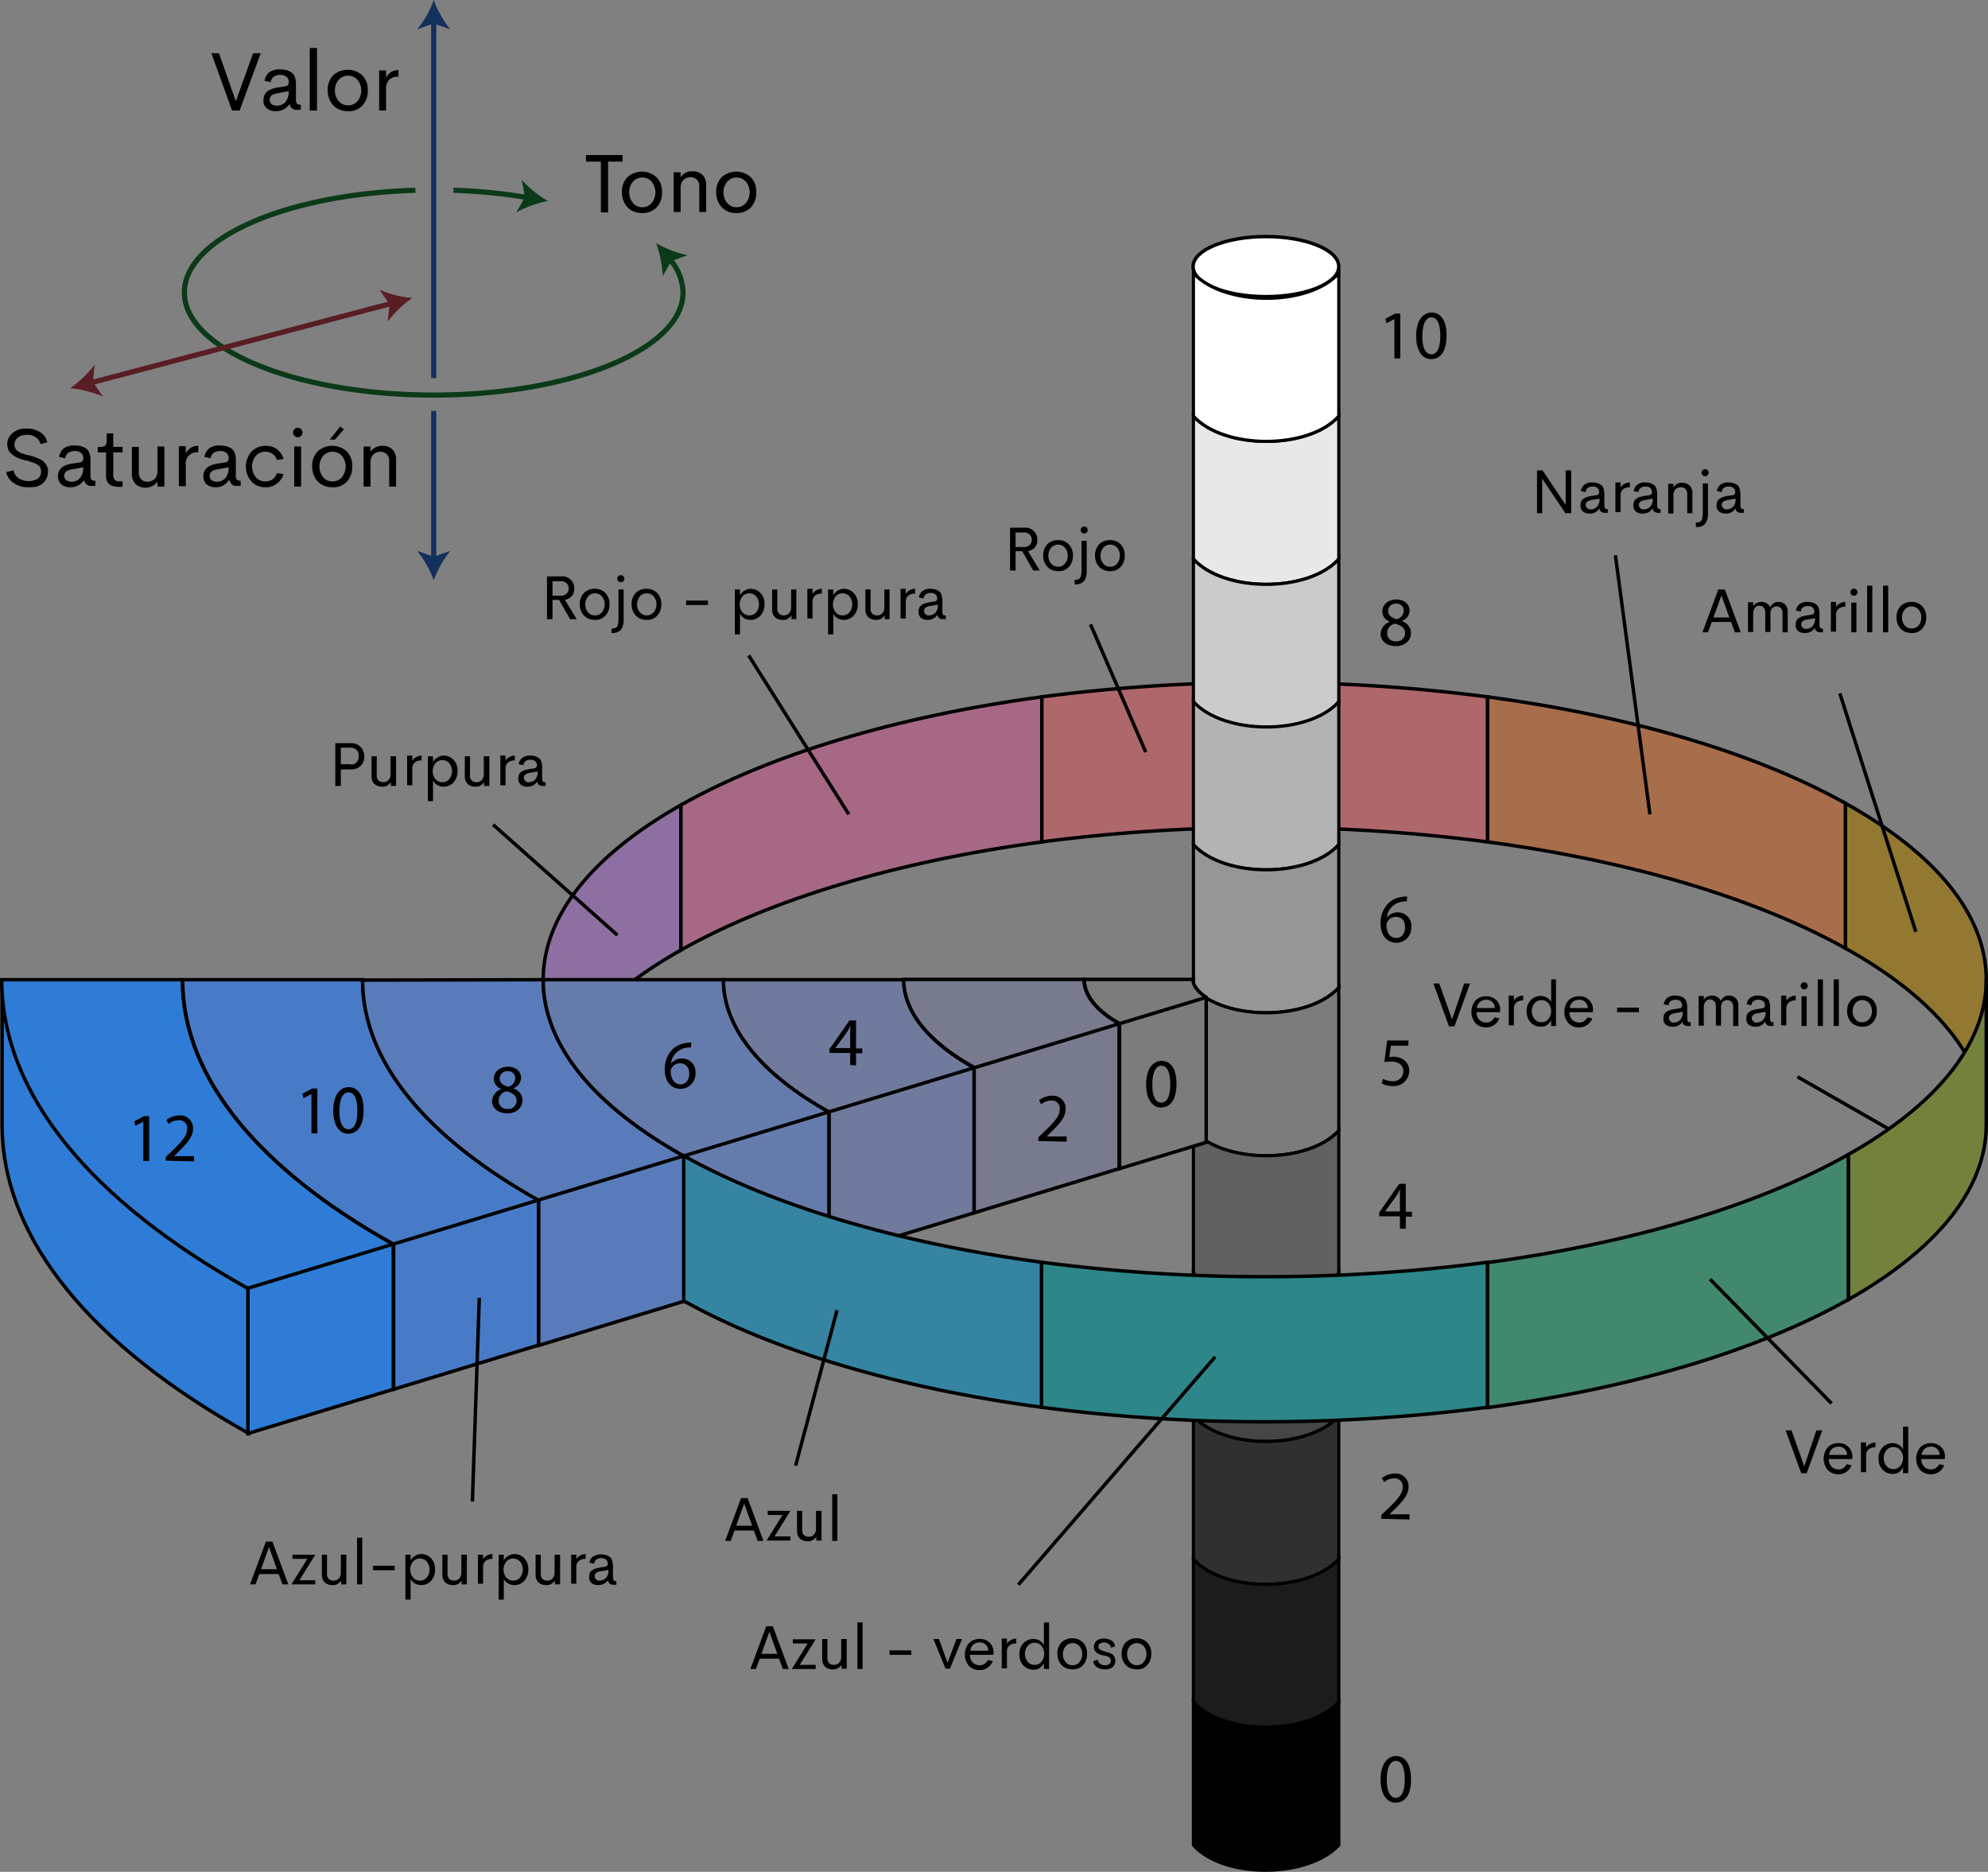 <svg xmlns="http://www.w3.org/2000/svg" xmlns:xlink="http://www.w3.org/1999/xlink" width="575.7" height="542.037" viewBox="0 0 575.7 542.037"><rect x="0" y="0" width="575.7" height="542.037" fill="#808080" stroke="none"/><defs><clipPath id="a"><rect width="575.7" height="542.037" fill="none"/></clipPath></defs><g clip-path="url(#a)"><path d="M366.6,68.5c11.653,0,21.1,3.895,21.1,8.7s-9.447,8.7-21.1,8.7-21.1-3.9-21.1-8.7,9.447-8.7,21.1-8.7" fill="#fff"/><ellipse cx="21.1" cy="8.7" rx="21.1" ry="8.7" transform="translate(345.5 68.5)" fill="none" stroke="#000" stroke-width="1"/><path d="M301.6,201.8a498.9,498.9,0,0,1,129.2,0v42a498.9,498.9,0,0,0-129.2,0Z" fill="#ae676b"/><path d="M301.6,201.8a498.9,498.9,0,0,1,129.2,0v42a498.9,498.9,0,0,0-129.2,0Z" fill="none" stroke="#000" stroke-width="1"/><path d="M157.3,283.7c0-18.9,14.8-36.4,39.9-50.6v42c-25.1,14.2-39.9,31.7-39.9,50.6Z" fill="#8e6fa1"/><path d="M157.3,283.7c0-18.9,14.8-36.4,39.9-50.6v42c-25.1,14.2-39.9,31.7-39.9,50.6Z" fill="none" stroke="#000" stroke-width="1"/><path d="M534.4,232.6c25.6,14.3,40.8,31.9,40.8,51.1v42c0-19.1-15.1-36.8-40.8-51.1Z" fill="#927830"/><path d="M534.4,232.6c25.6,14.3,40.8,31.9,40.8,51.1v42c0-19.1-15.1-36.8-40.8-51.1Z" fill="none" stroke="#000" stroke-width="1"/><path d="M430.8,201.8c41.9,5.6,78,16.5,103.6,30.8v42c-25.6-14.3-61.7-25.2-103.6-30.8Z" fill="#a86d4b"/><path d="M430.8,201.8c41.9,5.6,78,16.5,103.6,30.8v42c-25.6-14.3-61.7-25.2-103.6-30.8Z" fill="none" stroke="#000" stroke-width="1"/><path d="M197.2,233.1c25.7-14.5,62.1-25.6,104.5-31.3v42c-42.4,5.7-78.8,16.8-104.5,31.3Z" fill="#a66885"/><path d="M197.2,233.1c25.7-14.5,62.1-25.6,104.5-31.3v42c-42.4,5.7-78.8,16.8-104.5,31.3Z" fill="none" stroke="#000" stroke-width="1"/><path d="M157.3,283.7c0,19.1,15.1,36.8,40.8,51.1v42c-25.6-14.3-40.8-31.9-40.8-51.1Z" fill="#657bab"/><path d="M157.3,283.7c0,19.1,15.1,36.8,40.8,51.1v42c-25.6-14.3-40.8-31.9-40.8-51.1Z" fill="none" stroke="#000" stroke-width="1"/><path d="M387.7,161.9c-8.8,9.8-33.3,9.7-42.1,0V120.5c8.8,9.7,33.4,9.8,42.1,0Z" fill="#e8e8e8"/><path d="M387.7,161.9c-8.8,9.8-33.3,9.7-42.1,0V120.5c8.8,9.7,33.4,9.8,42.1,0Z" fill="none" stroke="#000" stroke-width="0.923"/><path d="M387.7,120.5c-8.8,9.8-33.3,9.7-42.1,0V79.1c8.8,9.6,33.4,9.8,42.1,0Z" fill="#fff"/><path d="M387.7,120.5c-8.8,9.8-33.3,9.7-42.1,0V79.1c8.8,9.6,33.4,9.8,42.1,0Z" fill="none" stroke="#000" stroke-width="0.923"/><path d="M387.7,203.3c-8.8,9.8-33.3,9.7-42.1,0V161.9c8.8,9.7,33.3,9.8,42.1,0Z" fill="#cbcbcb"/><path d="M387.7,203.3c-8.8,9.8-33.3,9.7-42.1,0V161.9c8.8,9.7,33.3,9.8,42.1,0Z" fill="none" stroke="#000" stroke-width="0.923"/><path d="M387.7,244.6c-8.8,9.7-33.3,9.7-42.1,0V203.2c8.9,9.7,33.3,9.8,42.1,0Z" fill="#b3b3b3"/><path d="M387.7,244.6c-8.8,9.7-33.3,9.7-42.1,0V203.2c8.9,9.7,33.3,9.8,42.1,0Z" fill="none" stroke="#000" stroke-width="0.923"/><path d="M387.7,286c-8.9,9.7-33.3,9.7-42.1,0V244.6c8.9,9.7,33.3,9.7,42.1,0Z" fill="#969696"/><path d="M387.7,286c-8.9,9.7-33.3,9.7-42.1,0V244.6c8.9,9.7,33.3,9.7,42.1,0Z" fill="none" stroke="#000" stroke-width="0.923"/><path d="M387.7,327.4c-8.9,9.7-33.3,9.7-42.1,0V286c8.9,9.7,33.3,9.7,42.1,0Z" fill="#7c7c7c"/><path d="M387.7,327.4c-8.9,9.7-33.3,9.7-42.1,0V286c8.9,9.7,33.3,9.7,42.1,0Z" fill="none" stroke="#000" stroke-width="0.923"/><path d="M387.7,368.8c-8.9,9.7-33.3,9.7-42.1,0V327.4c8.9,9.7,33.3,9.7,42.1,0Z" fill="#616161"/><path d="M387.7,368.8c-8.9,9.7-33.3,9.7-42.1,0V327.4c8.9,9.7,33.3,9.7,42.1,0Z" fill="none" stroke="#000" stroke-width="0.923"/><path d="M387.7,410.1c-8.9,9.7-33.3,9.8-42.1,0V368.7c8.9,9.7,33.3,9.7,42.1,0Z" fill="#464646"/><path d="M387.7,410.1c-8.9,9.7-33.3,9.8-42.1,0V368.7c8.9,9.7,33.3,9.7,42.1,0Z" fill="none" stroke="#000" stroke-width="0.923"/><path d="M387.7,451.5c-8.9,9.7-33.3,9.8-42.1,0V410.1c8.9,9.8,33.2,9.7,42.1,0Z" fill="#303030"/><path d="M387.7,451.5c-8.9,9.7-33.3,9.8-42.1,0V410.1c8.9,9.8,33.2,9.7,42.1,0Z" fill="none" stroke="#000" stroke-width="0.923"/><path d="M387.7,492.9c-8.9,9.6-33.2,9.8-42.1,0V451.5c8.9,9.8,33.2,9.6,42.1,0Z" fill="#1c1c1c"/><path d="M387.7,492.9c-8.9,9.6-33.2,9.8-42.1,0V451.5c8.9,9.8,33.2,9.6,42.1,0Z" fill="none" stroke="#000" stroke-width="0.923"/><path d="M387.7,534.3c-9,9.6-33.3,9.8-42.1,0V492.9c8.9,9.8,33.2,9.6,42.1,0Z"/><path d="M387.7,534.3c-9,9.6-33.3,9.8-42.1,0V492.9c8.9,9.8,33.2,9.6,42.1,0Z" fill="none" stroke="#000" stroke-width="0.923"/><path d="M.6,325.6C.6,359.1,27.1,390,71.9,415V373C27.1,348,.6,317.1.6,283.6v42" fill="#2e7cd6"/><path d="M.6,325.6C.6,359.1,27.1,390,71.9,415V373C27.1,348,.6,317.1.6,283.6Z" fill="none" stroke="#000" stroke-width="1"/><path d="M52.8,283.7c0,28.7,22.7,55.2,61.1,76.6v42L71.8,415.1v-42C27,348.1.5,317.2.5,283.7Z" fill="#2e7cd6"/><path d="M52.8,283.7c0,28.7,22.7,55.2,61.1,76.6v42L71.8,415.1v-42C27,348.1.5,317.2.5,283.7Z" fill="none" stroke="#000" stroke-width="1"/><path d="M105,283.7c0,23.9,18.9,46,51,63.8v42l-42,12.8v-42c-38.4-21.4-61.1-47.9-61.1-76.6Z" fill="#487bc7"/><path d="M105,283.7c0,23.9,18.9,46,51,63.8v42l-42,12.8v-42c-38.4-21.4-61.1-47.9-61.1-76.6Z" fill="none" stroke="#000" stroke-width="1"/><path d="M157.3,283.7c0,19.1,15.1,36.8,40.8,51.1v42L156,389.6v-42c-32-17.9-51-39.9-51-63.8Z" fill="#597bb9"/><path d="M157.3,283.7c0,19.1,15.1,36.8,40.8,51.1v42L156,389.6v-42c-32-17.9-51-39.9-51-63.8Z" fill="none" stroke="#000" stroke-width="1"/><path d="M209.5,283.7c0,14.3,11.4,27.6,30.6,38.3v42l-42,12.8v-42c-25.6-14.3-40.8-31.9-40.8-51.1Z" fill="#657bab"/><path d="M209.5,283.7c0,14.3,11.4,27.6,30.6,38.3v42l-42,12.8v-42c-25.6-14.3-40.8-31.9-40.8-51.1Z" fill="none" stroke="#000" stroke-width="1"/><path d="M282.1,351.2v-42c-12.8-7.1-20.4-16-20.4-25.5H209.5c0,14.3,11.4,27.6,30.6,38.3v42Z" fill="#6f7a9c"/><path d="M282.1,351.2v-42c-12.8-7.1-20.4-16-20.4-25.5H209.5c0,14.3,11.4,27.6,30.6,38.3v42Z" fill="none" stroke="#000" stroke-width="1"/><path d="M282.1,351.2l42-12.8v-42c-6.4-3.6-10.2-8-10.2-12.8H261.7c0,9.6,7.6,18.4,20.4,25.5Z" fill="#787a8e"/><path d="M282.1,351.2l42-12.8v-42c-6.4-3.6-10.2-8-10.2-12.8H261.7c0,9.6,7.6,18.4,20.4,25.5Z" fill="none" stroke="#000" stroke-width="1"/><path d="M349.3,288.8v42l-25.1,7.6v-42c-6.4-3.6-10.2-8-10.2-12.8h31.5c-.1,2.2,2.2,4.1,3.8,5.2" fill="#7c7c7c"/><path d="M349.3,288.8v42l-25.1,7.6v-42c-6.4-3.6-10.2-8-10.2-12.8h31.5C345.4,285.8,347.7,287.7,349.3,288.8Z" fill="none" stroke="#000" stroke-width="1"/><line x1="277.4" y2="84.2" transform="translate(71.9 288.8)" fill="none" stroke="#000" stroke-width="1"/><path d="M430.8,365.5a491.5,491.5,0,0,1-64.6,4.2,493.8,493.8,0,0,1-64.6-4.2v42a491.5,491.5,0,0,0,64.6,4.2,493.8,493.8,0,0,0,64.6-4.2Z" fill="#2d8788"/><path d="M430.8,365.5a491.5,491.5,0,0,1-64.6,4.2,493.8,493.8,0,0,1-64.6-4.2v42a491.5,491.5,0,0,0,64.6,4.2,493.8,493.8,0,0,0,64.6-4.2Z" fill="none" stroke="#000" stroke-width="1"/><path d="M535.3,334.3c-25.7,14.5-62.1,25.6-104.5,31.3v42c42.4-5.7,78.8-16.8,104.5-31.3Z" fill="#42886d"/><path d="M535.3,334.3c-25.7,14.5-62.1,25.6-104.5,31.3v42c42.4-5.7,78.8-16.8,104.5-31.3Z" fill="none" stroke="#000" stroke-width="1"/><path d="M575.2,283.7c0,18.9-14.8,36.4-39.9,50.6v42c25.1-14.2,39.9-31.7,39.9-50.6Z" fill="#72823d"/><path d="M575.2,283.7c0,18.9-14.8,36.4-39.9,50.6v42c25.1-14.2,39.9-31.7,39.9-50.6Z" fill="none" stroke="#000" stroke-width="1"/><path d="M301.6,365.5c-41.9-5.6-78-16.5-103.6-30.8v42c25.6,14.3,61.7,25.2,103.6,30.8Z" fill="#3584a2"/><path d="M301.6,365.5c-41.9-5.6-78-16.5-103.6-30.8v42c25.6,14.3,61.7,25.2,103.6,30.8Z" fill="none" stroke="#000" stroke-width="1"/><line x2="36" y2="32" transform="translate(142.8 238.8)" fill="none" stroke="#000" stroke-width="1"/><line x2="29" y2="46" transform="translate(216.8 189.8)" fill="none" stroke="#000" stroke-width="1"/><line x2="16" y2="37" transform="translate(315.8 180.8)" fill="none" stroke="#000" stroke-width="1"/><line x2="10" y2="75" transform="translate(467.8 160.8)" fill="none" stroke="#000" stroke-width="1"/><line x2="22" y2="69" transform="translate(532.8 200.8)" fill="none" stroke="#000" stroke-width="1"/><line y1="45" x2="12" transform="translate(230.4 379.4)" fill="none" stroke="#000" stroke-width="1"/><line y1="66" x2="57" transform="translate(294.9 392.9)" fill="none" stroke="#000" stroke-width="1"/><line x2="26.4" y2="15.1" transform="translate(520.5 311.8)" fill="none" stroke="#000" stroke-width="1"/><line x2="35.2" y2="36" transform="translate(495.2 370.4)" fill="none" stroke="#000" stroke-width="1"/><line y1="59" x2="2" transform="translate(136.8 375.8)" fill="none" stroke="#000" stroke-width="1"/><path d="M336.2,320.7c-2.5,0-4.3-2.4-4.3-6.7,0-4.4,1.9-6.8,4.5-6.8,2.7,0,4.3,2.4,4.3,6.6,0,4.4-1.6,6.9-4.5,6.9m.1-1.4c1.8,0,2.6-2.1,2.6-5.4,0-3.2-.8-5.3-2.6-5.3-1.6,0-2.6,2-2.6,5.3-.1,3.4.9,5.4,2.6,5.4"/><path d="M300.7,330.4v-1.1l1.4-1.3c3.3-3.2,4.8-4.8,4.8-6.8a2.288,2.288,0,0,0-2.6-2.5,4.5,4.5,0,0,0-2.8,1.1l-.6-1.2a6.1,6.1,0,0,1,3.7-1.3,3.67,3.67,0,0,1,4,3.8c0,2.4-1.7,4.3-4.5,7l-1,1h5.8v1.5Z"/><path d="M246.2,308.4v-3.5h-6v-1.1l5.8-8.3h1.9v8.1h1.8V305h-1.8v3.5Zm0-4.9v-4.3a12.749,12.749,0,0,1,.1-2h-.1a16,16,0,0,1-1.1,1.9l-3.2,4.4Z"/><path d="M200.1,303.3a6.151,6.151,0,0,0-1.3.1,5.182,5.182,0,0,0-4.5,4.6,3.936,3.936,0,0,1,3.2-1.5,3.866,3.866,0,0,1,3.9,4.2,4.337,4.337,0,0,1-4.3,4.6c-2.8,0-4.6-2.2-4.6-5.5a8.157,8.157,0,0,1,2.2-5.9,6.832,6.832,0,0,1,4.2-1.9,6.637,6.637,0,0,1,1.3-.1Zm-3,10.7c1.5,0,2.5-1.3,2.5-3.1,0-1.9-1.1-3-2.7-3a2.636,2.636,0,0,0-2.5,1.6,1.549,1.549,0,0,0-.2.8c.1,2.1,1.1,3.7,2.9,3.7"/><path d="M147.1,308.9c2.5,0,3.8,1.6,3.8,3.2a3.268,3.268,0,0,1-2.2,3v.1a3.6,3.6,0,0,1,2.6,3.4c0,2.3-1.9,3.8-4.4,3.8-2.7,0-4.4-1.6-4.4-3.5a3.817,3.817,0,0,1,2.6-3.5v-.1a3.187,3.187,0,0,1-2.1-2.9c0-2.1,1.8-3.5,4.1-3.5m-.1,12.2a2.349,2.349,0,0,0,2.6-2.3c0-1.6-1.1-2.3-2.9-2.8a2.825,2.825,0,0,0-2.3,2.7,2.364,2.364,0,0,0,2.6,2.4m0-10.9a2.106,2.106,0,0,0-2.3,2.1c0,1.3,1,2,2.5,2.4a2.651,2.651,0,0,0,2-2.4,1.969,1.969,0,0,0-2.2-2.1"/><path d="M90.2,316.8h0L87.9,318l-.3-1.3,2.8-1.5h1.5v13H90.2Z"/><path d="M100.8,328.3c-2.5,0-4.3-2.4-4.3-6.7,0-4.4,1.9-6.8,4.5-6.8,2.7,0,4.3,2.4,4.3,6.6,0,4.5-1.7,6.9-4.5,6.9m.1-1.3c1.8,0,2.6-2.1,2.6-5.4,0-3.2-.8-5.3-2.6-5.3-1.6,0-2.6,2-2.6,5.3-.1,3.3.9,5.4,2.6,5.4"/><path d="M41.5,324.8h0L39.2,326l-.3-1.3,2.8-1.5h1.5v13H41.5Z"/><path d="M48,336.1V335l1.4-1.3c3.3-3.2,4.8-4.8,4.8-6.8a2.288,2.288,0,0,0-2.6-2.5,4.5,4.5,0,0,0-2.8,1.1l-.6-1.2a6.1,6.1,0,0,1,3.7-1.3,3.67,3.67,0,0,1,4,3.8c0,2.4-1.7,4.3-4.5,7l-1,1h5.8v1.5Z"/><path d="M403.8,92.4h0l-2.3,1.2-.3-1.3,2.8-1.5h1.5v13h-1.7Z"/><path d="M414.4,104c-2.5,0-4.3-2.4-4.3-6.7,0-4.4,1.9-6.8,4.5-6.8,2.7,0,4.3,2.4,4.3,6.6,0,4.5-1.6,6.9-4.5,6.9m.1-1.4c1.8,0,2.6-2.1,2.6-5.4,0-3.2-.8-5.3-2.6-5.3-1.6,0-2.6,2-2.6,5.3-.1,3.4.9,5.4,2.6,5.4"/><path d="M404.4,173.6c2.5,0,3.8,1.6,3.8,3.2a3.268,3.268,0,0,1-2.2,3v.1a3.6,3.6,0,0,1,2.6,3.4c0,2.3-1.9,3.8-4.4,3.8-2.7,0-4.4-1.6-4.4-3.5a3.817,3.817,0,0,1,2.6-3.5V180a3.187,3.187,0,0,1-2.1-2.9c0-2.1,1.8-3.5,4.1-3.5m-.1,12.1a2.349,2.349,0,0,0,2.6-2.3c0-1.6-1.1-2.3-2.9-2.8a2.825,2.825,0,0,0-2.3,2.7,2.315,2.315,0,0,0,2.6,2.4m0-10.9a2.106,2.106,0,0,0-2.3,2.1c0,1.3,1,2,2.5,2.4a2.651,2.651,0,0,0,2-2.4,2.015,2.015,0,0,0-2.2-2.1"/><path d="M404.1,522c-2.5,0-4.3-2.4-4.3-6.7,0-4.4,1.9-6.8,4.5-6.8,2.7,0,4.3,2.4,4.3,6.6.1,4.5-1.6,6.9-4.5,6.9m.1-1.4c1.8,0,2.6-2.1,2.6-5.4,0-3.2-.8-5.3-2.6-5.3-1.6,0-2.6,2-2.6,5.3-.1,3.4,1,5.4,2.6,5.4"/><path d="M400,439.8v-1.1l1.4-1.3c3.3-3.2,4.8-4.8,4.8-6.8a2.288,2.288,0,0,0-2.6-2.5,4.5,4.5,0,0,0-2.8,1.1l-.6-1.2a6.1,6.1,0,0,1,3.7-1.3,3.669,3.669,0,0,1,4,3.8c0,2.4-1.7,4.3-4.5,7l-1,1h5.8V440Z"/><path d="M407.4,261a6.15,6.15,0,0,0-1.3.1,5.182,5.182,0,0,0-4.5,4.6,3.936,3.936,0,0,1,3.2-1.5,3.866,3.866,0,0,1,3.9,4.2,4.337,4.337,0,0,1-4.3,4.6c-2.8,0-4.6-2.2-4.6-5.5a8.157,8.157,0,0,1,2.2-5.9,6.832,6.832,0,0,1,4.2-1.9,6.637,6.637,0,0,1,1.3-.1Zm-3,10.6c1.5,0,2.5-1.3,2.5-3.1,0-1.9-1.1-3-2.7-3a2.636,2.636,0,0,0-2.5,1.6,1.549,1.549,0,0,0-.2.8c0,2.1,1,3.7,2.9,3.7"/><path d="M405.4,355.8v-3.6h-6v-1.1l5.8-8.3h1.9v8.1h1.8v1.4h-1.8v3.5Zm0-4.9v-4.4a12.749,12.749,0,0,1,.1-2h-.1a15.993,15.993,0,0,1-1.1,1.9l-3.2,4.4h4.3Z"/><path d="M407.8,302.8h-5l-.5,3.3c.3,0,.6-.1,1.1-.1a5.3,5.3,0,0,1,2.8.7,3.826,3.826,0,0,1,1.9,3.4,4.48,4.48,0,0,1-4.8,4.4,6.2,6.2,0,0,1-3.2-.8l.4-1.3a5.966,5.966,0,0,0,2.8.7,2.93,2.93,0,0,0,3.1-2.8c0-1.7-1.1-2.9-3.7-2.9-.8,0-1.3.1-1.8.1l.8-6.2h6.2Z"/><line y2="43" transform="translate(125.6 119)" fill="none" stroke="#14315d" stroke-width="1.5"/><path d="M125.6,168a30.7,30.7,0,0,0-4.8-8.5l4.8,1.7,4.8-1.7a32.214,32.214,0,0,0-4.8,8.5" fill="#14315d"/><line y2="103.5" transform="translate(125.6 6)" fill="none" stroke="#14315d" stroke-width="1.5"/><path d="M125.6,0a30.7,30.7,0,0,0,4.8,8.5l-4.8-1.7-4.8,1.7A27.465,27.465,0,0,0,125.6,0" fill="#14315d"/><path d="M131.3,55.1a158.351,158.351,0,0,1,21.4,2.1" fill="none" stroke="#0b3a18" stroke-width="1.5"/><path d="M158.7,58.2a31.528,31.528,0,0,0-9.2,3.3l2.5-4.4-.9-5a30.871,30.871,0,0,0,7.6,6.1" fill="#0b3a18"/><path d="M193.9,75a15.2,15.2,0,0,1,3.9,9.7c0,16.4-32.3,29.7-72.2,29.7S53.4,101.1,53.4,84.7c0-15.7,29.5-28.5,66.9-29.6" fill="none" stroke="#0b3a18" stroke-width="1.5"/><path d="M190,70.4a31.708,31.708,0,0,0,9.1,3.5l-4.7,1.7L191.9,80a32.1,32.1,0,0,0-1.9-9.6" fill="#0b3a18"/><line x1="87.5" y2="23.1" transform="translate(26.1 87.8)" fill="none" stroke="#591d24" stroke-width="1.5"/><path d="M20.3,112.4a30.622,30.622,0,0,0,7.1-6.8l-.5,5,2.9,4.2a33.15,33.15,0,0,0-9.5-2.4" fill="#591d24"/><path d="M119.4,86.3a30.622,30.622,0,0,0-7.1,6.8l.5-5-2.9-4.2a30.879,30.879,0,0,0,9.5,2.4" fill="#591d24"/><path d="M180.3,44.9v1.9h-4.2V61.5H174V46.8h-4.3V44.9Z"/><path d="M186,61.7a6.04,6.04,0,0,1-3-.7,5.3,5.3,0,0,1-2.1-2.1,6.6,6.6,0,0,1-.8-3.2,5.968,5.968,0,0,1,1.6-4.4,6.313,6.313,0,0,1,8.4,0,5.816,5.816,0,0,1,1.6,4.4,5.968,5.968,0,0,1-1.6,4.4,5.654,5.654,0,0,1-4.1,1.6m0-1.7a3.424,3.424,0,0,0,2.7-1.2,4.918,4.918,0,0,0,0-6.2,3.637,3.637,0,0,0-5.4,0,4.918,4.918,0,0,0,0,6.2A3.424,3.424,0,0,0,186,60"/><path d="M200.5,49.6a3.945,3.945,0,0,1,2.9,1,4.081,4.081,0,0,1,1.1,3v7.8h-2V54.1a2.817,2.817,0,0,0-.7-2.1,2.875,2.875,0,0,0-1.8-.7,3.227,3.227,0,0,0-2.1.8,3.293,3.293,0,0,0-.8,2.4v6.9h-2V49.9h2v1.5a3.7,3.7,0,0,1,3.4-1.8"/><path d="M213.3,61.7a6.04,6.04,0,0,1-3-.7,5.3,5.3,0,0,1-2.1-2.1,6.6,6.6,0,0,1-.8-3.2,5.968,5.968,0,0,1,1.6-4.4,6.312,6.312,0,0,1,8.4,0,5.816,5.816,0,0,1,1.6,4.4,5.968,5.968,0,0,1-1.6,4.4,5.654,5.654,0,0,1-4.1,1.6m0-1.7a3.424,3.424,0,0,0,2.7-1.2,4.918,4.918,0,0,0,0-6.2,3.637,3.637,0,0,0-5.4,0,4.918,4.918,0,0,0,0,6.2,3.424,3.424,0,0,0,2.7,1.2"/><path d="M453.4,136.2H455v12.4h-1.7l-6.7-10v10h-1.5V136.2h1.6l6.7,10Z"/><path d="M460.3,148.7a2.883,2.883,0,0,1-1.9-.6,2.139,2.139,0,0,1-.7-1.8,3.6,3.6,0,0,1,.2-1.1,1.779,1.779,0,0,1,.7-.8,3.128,3.128,0,0,1,1-.5c.4-.1.8-.2,1.3-.3l1.4-.2c.5-.1.8-.4.8-.8a1.728,1.728,0,0,0-.5-1.3,2.116,2.116,0,0,0-1.4-.4,2.3,2.3,0,0,0-1.4.4,1.425,1.425,0,0,0-.6,1.2l-1.4-.3a2.865,2.865,0,0,1,1.1-1.9,3.592,3.592,0,0,1,2.4-.6,5.067,5.067,0,0,1,1.3.2,3.128,3.128,0,0,1,1,.5,1.6,1.6,0,0,1,.7.9,5.768,5.768,0,0,1,.3,1.4v3.6a2,2,0,0,0,.2.9c.1.2.4.2.7.2h.1v1.1h-.8c-.9,0-1.5-.4-1.6-1.2h-.1a3.026,3.026,0,0,1-2.8,1.4m.3-1.2a2.56,2.56,0,0,0,1.9-.8,3.174,3.174,0,0,0,.7-2.3l-2.3.4a2.686,2.686,0,0,0-1.3.5,1.213,1.213,0,0,0,0,1.8,1.159,1.159,0,0,0,1,.4"/><path d="M469.2,141.4a2.544,2.544,0,0,1,1.1-1.2,3.371,3.371,0,0,1,1.7-.5v1.4a2.986,2.986,0,0,0-2,.6,2.444,2.444,0,0,0-.7,2v4.6h-1.5v-8.6h1.5v1.7Z"/><path d="M475.6,148.7a2.883,2.883,0,0,1-1.9-.6,2.14,2.14,0,0,1-.7-1.8,3.6,3.6,0,0,1,.2-1.1,1.779,1.779,0,0,1,.7-.8,3.128,3.128,0,0,1,1-.5c.4-.1.8-.2,1.3-.3l1.4-.2c.5-.1.8-.4.8-.8a1.727,1.727,0,0,0-.5-1.3,2.116,2.116,0,0,0-1.4-.4,2.3,2.3,0,0,0-1.4.4,1.426,1.426,0,0,0-.6,1.2l-1.4-.3a2.865,2.865,0,0,1,1.1-1.9,3.592,3.592,0,0,1,2.4-.6,5.067,5.067,0,0,1,1.3.2,3.128,3.128,0,0,1,1,.5,1.6,1.6,0,0,1,.7.9,5.768,5.768,0,0,1,.3,1.4v3.6a2,2,0,0,0,.2.9c.1.2.4.2.7.2h.1v1.1h-.7c-.9,0-1.5-.4-1.6-1.2h-.1a3.193,3.193,0,0,1-2.9,1.4m.4-1.2a2.56,2.56,0,0,0,1.9-.8,3.174,3.174,0,0,0,.7-2.3l-2.3.4a2.687,2.687,0,0,0-1.3.5,1.213,1.213,0,0,0,0,1.8,1.053,1.053,0,0,0,1,.4"/><path d="M487.1,139.8a3.3,3.3,0,0,1,2.2.8,3.113,3.113,0,0,1,.8,2.2v5.8h-1.5v-5.5a2.07,2.07,0,0,0-.5-1.5,1.978,1.978,0,0,0-1.4-.5,2.035,2.035,0,0,0-1.5.6,2.445,2.445,0,0,0-.6,1.8v5.2h-1.5v-8.6h1.5v1.1a2.659,2.659,0,0,1,2.5-1.4"/><path d="M491.1,152.6v-1.3a2.872,2.872,0,0,0,1.2-.2,1.309,1.309,0,0,0,.6-.8,7.449,7.449,0,0,0,.2-1.8V140h1.5v8.5a5.145,5.145,0,0,1-.8,3.2,3.371,3.371,0,0,1-2.7.9m2.7-14.7a1.025,1.025,0,1,1,.7-.3.779.779,0,0,1-.7.3"/><path d="M499.7,148.7a2.883,2.883,0,0,1-1.9-.6,2.139,2.139,0,0,1-.7-1.8,3.6,3.6,0,0,1,.2-1.1,1.779,1.779,0,0,1,.7-.8,3.128,3.128,0,0,1,1-.5c.4-.1.8-.2,1.3-.3l1.4-.2c.5-.1.8-.4.8-.8a1.728,1.728,0,0,0-.5-1.3,2.116,2.116,0,0,0-1.4-.4,2.3,2.3,0,0,0-1.4.4,1.425,1.425,0,0,0-.6,1.2l-1.4-.3a2.865,2.865,0,0,1,1.1-1.9,3.592,3.592,0,0,1,2.4-.6,5.067,5.067,0,0,1,1.3.2,3.128,3.128,0,0,1,1,.5,1.6,1.6,0,0,1,.7.9,5.769,5.769,0,0,1,.3,1.4v3.6a2,2,0,0,0,.2.9c.1.2.4.2.7.2h.1v1.1h-.8c-.9,0-1.5-.4-1.6-1.2h-.1a3.026,3.026,0,0,1-2.8,1.4m.3-1.2a2.56,2.56,0,0,0,1.9-.8,3.174,3.174,0,0,0,.7-2.3l-2.3.4a2.687,2.687,0,0,0-1.3.5,1.213,1.213,0,0,0,0,1.8,1.16,1.16,0,0,0,1,.4"/><path d="M526,414.2h1.7l-4.5,12.4h-1.6l-4.5-12.4h1.7l3.7,10.4Z"/><path d="M536.4,422.1v.4h-6.8a2.947,2.947,0,0,0,.8,2.2,2.792,2.792,0,0,0,2,.8,2.3,2.3,0,0,0,1.4-.4,3.46,3.46,0,0,0,1-1.1l1.4.3a4,4,0,0,1-1.5,1.9,3.691,3.691,0,0,1-2.3.7,4.143,4.143,0,0,1-3.1-1.2,5.137,5.137,0,0,1,0-6.6,4.143,4.143,0,0,1,3.1-1.2,3.8,3.8,0,0,1,4,4.2m-4-3.2a2.792,2.792,0,0,0-1.8.6,2.606,2.606,0,0,0-.9,1.8h5.2a2.385,2.385,0,0,0-2.5-2.4"/><path d="M540.3,419.4a2.545,2.545,0,0,1,1.1-1.2,3.371,3.371,0,0,1,1.7-.5v1.4a2.986,2.986,0,0,0-2,.6,2.444,2.444,0,0,0-.7,2v4.6h-1.5v-8.6h1.5v1.7Z"/><path d="M551.1,413.1h1.5v13.5h-1.5v-1.7a4.071,4.071,0,0,1-1.2,1.4,2.9,2.9,0,0,1-1.8.5,4.145,4.145,0,0,1-1.6-.3,3.805,3.805,0,0,1-1.3-.9,4.194,4.194,0,0,1-.9-1.4,5.412,5.412,0,0,1-.3-1.9,4.378,4.378,0,0,1,1.2-3.2,3.847,3.847,0,0,1,2.9-1.2,3.454,3.454,0,0,1,1.8.5,3,3,0,0,1,1.2,1.3Zm-2.8,12.3a2.518,2.518,0,0,0,2-.9,3.706,3.706,0,0,0,0-4.6,2.672,2.672,0,0,0-4,0,3.706,3.706,0,0,0,0,4.6,2.518,2.518,0,0,0,2,.9"/><path d="M563.2,422.1v.4h-6.8a2.947,2.947,0,0,0,.8,2.2,2.792,2.792,0,0,0,2,.8,2.3,2.3,0,0,0,1.4-.4,3.459,3.459,0,0,0,1-1.1l1.4.3a4,4,0,0,1-1.5,1.9,3.691,3.691,0,0,1-2.3.7,4.143,4.143,0,0,1-3.1-1.2,5.138,5.138,0,0,1,0-6.6,4.143,4.143,0,0,1,3.1-1.2,4,4,0,0,1,2.9,1.1,3.683,3.683,0,0,1,1.1,3.1m-4-3.2a2.792,2.792,0,0,0-1.8.6,2.606,2.606,0,0,0-.9,1.8h5.2a2.385,2.385,0,0,0-2.5-2.4"/><path d="M502.4,183.1l-1.1-3h-5.6l-1.1,3H493l4.6-12.4h1.9l4.6,12.4Zm-6.2-4.3h4.6l-2.3-6.4Z"/><path d="M514.9,174.3a2.724,2.724,0,0,1,2,.7,2.865,2.865,0,0,1,.8,2.1v6h-1.5v-5.6a1.978,1.978,0,0,0-.5-1.4,1.656,1.656,0,0,0-1.2-.5,1.9,1.9,0,0,0-1.3.5,2.348,2.348,0,0,0-.5,1.6V183h-1.5v-5.6a2.251,2.251,0,0,0-.5-1.5,1.656,1.656,0,0,0-1.2-.5,1.612,1.612,0,0,0-1.3.6,2.648,2.648,0,0,0-.5,1.7V183h-1.5v-8.6h1.5v1.1a2.836,2.836,0,0,1,1-.9,3.194,3.194,0,0,1,1.4-.3,2.6,2.6,0,0,1,1.5.4,2.66,2.66,0,0,1,1,1.1,3.567,3.567,0,0,1,1-1.1,2.01,2.01,0,0,1,1.3-.4"/><path d="M522.6,183.3a2.883,2.883,0,0,1-1.9-.6,2.139,2.139,0,0,1-.7-1.8,3.594,3.594,0,0,1,.2-1.1,1.778,1.778,0,0,1,.7-.8,3.128,3.128,0,0,1,1-.5c.4-.1.8-.2,1.3-.3l1.4-.2c.5-.1.8-.4.8-.8a1.728,1.728,0,0,0-.5-1.3,2.116,2.116,0,0,0-1.4-.4,2.3,2.3,0,0,0-1.4.4,1.426,1.426,0,0,0-.6,1.2l-1.4-.3a2.865,2.865,0,0,1,1.1-1.9,3.592,3.592,0,0,1,2.4-.6,5.067,5.067,0,0,1,1.3.2,3.129,3.129,0,0,1,1,.5,1.6,1.6,0,0,1,.7.9,5.767,5.767,0,0,1,.3,1.4v3.6a2,2,0,0,0,.2.9c.1.2.4.2.7.2h.1v1.1h-.7c-.9,0-1.5-.4-1.6-1.2h-.1a3.193,3.193,0,0,1-2.9,1.4m.4-1.2a2.561,2.561,0,0,0,1.9-.8,3.174,3.174,0,0,0,.7-2.3l-2.3.4a2.687,2.687,0,0,0-1.3.5,1.212,1.212,0,0,0,0,1.8,1.159,1.159,0,0,0,1,.4"/><path d="M531.6,176a2.545,2.545,0,0,1,1.1-1.2,3.371,3.371,0,0,1,1.7-.5v1.4a2.986,2.986,0,0,0-2,.6,2.444,2.444,0,0,0-.7,2v4.6h-1.5v-8.6h1.5V176Z"/><path d="M536.9,172.5a1.025,1.025,0,1,1,.7-.3,1.08,1.08,0,0,1-.7.3m-.8,2h1.5v8.6h-1.5Z"/><rect width="1.5" height="13.5" transform="translate(540.7 169.6)"/><rect width="1.5" height="13.5" transform="translate(545.3 169.6)"/><path d="M553.6,183.3a5.091,5.091,0,0,1-2.2-.5,4.094,4.094,0,0,1-1.6-1.6,4.751,4.751,0,0,1-.6-2.4,4.62,4.62,0,0,1,1.2-3.3,4.3,4.3,0,0,1,3.1-1.2,4.143,4.143,0,0,1,3.1,1.2,4.459,4.459,0,0,1,1.2,3.3,4.62,4.62,0,0,1-1.2,3.3,3.773,3.773,0,0,1-3,1.2m0-1.3a2.518,2.518,0,0,0,2-.9,3.566,3.566,0,0,0,.8-2.3,3.375,3.375,0,0,0-.8-2.3,2.672,2.672,0,0,0-4,0,3.566,3.566,0,0,0-.8,2.3,3.374,3.374,0,0,0,.8,2.3,2.518,2.518,0,0,0,2,.9"/><path d="M299.2,165.2l-3.2-5.6h-1.9v5.6h-1.6V152.8h4.1a3.447,3.447,0,0,1,3.8,3.5,3.232,3.232,0,0,1-.7,2.2,3.6,3.6,0,0,1-2,1.1l3.4,5.6Zm-5.1-11v4.2h2.3a2.445,2.445,0,0,0,1.8-.6,2.175,2.175,0,0,0,0-3,2.445,2.445,0,0,0-1.8-.6Z"/><path d="M306.5,165.4a5.091,5.091,0,0,1-2.2-.5,4.094,4.094,0,0,1-1.6-1.6,4.751,4.751,0,0,1-.6-2.4,4.62,4.62,0,0,1,1.2-3.3,4.3,4.3,0,0,1,3.1-1.2,4.143,4.143,0,0,1,3.1,1.2,4.459,4.459,0,0,1,1.2,3.3,4.62,4.62,0,0,1-1.2,3.3,3.917,3.917,0,0,1-3,1.2m-.1-1.3a2.518,2.518,0,0,0,2-.9,3.566,3.566,0,0,0,.8-2.3,3.374,3.374,0,0,0-.8-2.3,2.672,2.672,0,0,0-4,0,3.566,3.566,0,0,0-.8,2.3,3.374,3.374,0,0,0,.8,2.3,2.665,2.665,0,0,0,2,.9"/><path d="M311.2,169.2v-1.3a2.872,2.872,0,0,0,1.2-.2,1.309,1.309,0,0,0,.6-.8,7.449,7.449,0,0,0,.2-1.8v-8.5h1.5v8.5a5.145,5.145,0,0,1-.8,3.2,3.371,3.371,0,0,1-2.7.9m2.8-14.7a1.025,1.025,0,1,1,.7-.3,1.08,1.08,0,0,1-.7.3"/><path d="M321.5,165.4a5.091,5.091,0,0,1-2.2-.5,4.094,4.094,0,0,1-1.6-1.6,4.751,4.751,0,0,1-.6-2.4,4.62,4.62,0,0,1,1.2-3.3,4.3,4.3,0,0,1,3.1-1.2,4.143,4.143,0,0,1,3.1,1.2,4.459,4.459,0,0,1,1.2,3.3,4.62,4.62,0,0,1-1.2,3.3,3.917,3.917,0,0,1-3,1.2m0-1.3a2.518,2.518,0,0,0,2-.9,3.566,3.566,0,0,0,.8-2.3,3.374,3.374,0,0,0-.8-2.3,2.672,2.672,0,0,0-4,0,3.566,3.566,0,0,0-.8,2.3,3.374,3.374,0,0,0,.8,2.3,2.384,2.384,0,0,0,2,.9"/><path d="M101.8,215.2a3.83,3.83,0,0,1,1.9.5,3.531,3.531,0,0,1,1.3,1.4,4.136,4.136,0,0,1,.5,1.9,3.62,3.62,0,0,1-1,2.7,3.693,3.693,0,0,1-2.7,1.1H98.7v4.8H97.1V215.2Zm-.2,6.2a2.06,2.06,0,0,0,1.7-.7,2.61,2.61,0,0,0,.6-1.8,2.352,2.352,0,0,0-.6-1.7,2.413,2.413,0,0,0-1.7-.7H98.7v4.8h2.9Z"/><path d="M113.2,219h1.5v8.6h-1.5v-1.1a3.566,3.566,0,0,1-1.1,1,2.544,2.544,0,0,1-1.5.3,3.3,3.3,0,0,1-2.2-.8,3.113,3.113,0,0,1-.8-2.2V219h1.5v5.5a2.07,2.07,0,0,0,.5,1.5,1.978,1.978,0,0,0,1.4.5,2.035,2.035,0,0,0,1.5-.6,2.445,2.445,0,0,0,.6-1.8V219Z"/><path d="M119.3,220.5a2.545,2.545,0,0,1,1.1-1.2,3.371,3.371,0,0,1,1.7-.5v1.4a2.986,2.986,0,0,0-2,.6,2.444,2.444,0,0,0-.7,2v4.6h-1.5v-8.6h1.5v1.7Z"/><path d="M128.4,218.8a4.145,4.145,0,0,1,1.6.3,3.805,3.805,0,0,1,1.3.9,4.194,4.194,0,0,1,.9,1.4,5.822,5.822,0,0,1,.3,1.9,4.79,4.79,0,0,1-1.2,3.3,3.847,3.847,0,0,1-2.9,1.2,3.453,3.453,0,0,1-1.8-.5,3,3,0,0,1-1.2-1.3v6h-1.5V219h1.5v1.7a3.039,3.039,0,0,1,1.2-1.3,3.51,3.51,0,0,1,1.8-.6m-.3,7.7a2.518,2.518,0,0,0,2-.9,3.706,3.706,0,0,0,0-4.6,2.672,2.672,0,0,0-4,0,3.706,3.706,0,0,0,0,4.6,2.518,2.518,0,0,0,2,.9"/><path d="M140.2,219h1.5v8.6h-1.5v-1.1a3.566,3.566,0,0,1-1.1,1,2.544,2.544,0,0,1-1.5.3,3.3,3.3,0,0,1-2.2-.8,3.113,3.113,0,0,1-.8-2.2V219h1.5v5.5a2.07,2.07,0,0,0,.5,1.5,1.978,1.978,0,0,0,1.4.5,2.035,2.035,0,0,0,1.5-.6,2.445,2.445,0,0,0,.6-1.8V219Z"/><path d="M146.3,220.5a2.544,2.544,0,0,1,1.1-1.2,3.371,3.371,0,0,1,1.7-.5v1.4a2.986,2.986,0,0,0-2,.6,2.444,2.444,0,0,0-.7,2v4.6h-1.5v-8.6h1.5v1.7Z"/><path d="M152.7,227.8a2.883,2.883,0,0,1-1.9-.6,2.139,2.139,0,0,1-.7-1.8,3.6,3.6,0,0,1,.2-1.1,1.779,1.779,0,0,1,.7-.8,3.128,3.128,0,0,1,1-.5c.4-.1.8-.2,1.3-.3l1.4-.2c.5-.1.8-.4.8-.8a1.728,1.728,0,0,0-.5-1.3,2.116,2.116,0,0,0-1.4-.4,2.3,2.3,0,0,0-1.4.4,1.426,1.426,0,0,0-.6,1.2l-1.4-.3a2.865,2.865,0,0,1,1.1-1.9,3.592,3.592,0,0,1,2.4-.6,5.066,5.066,0,0,1,1.3.2,3.128,3.128,0,0,1,1,.5,1.6,1.6,0,0,1,.7.9,5.768,5.768,0,0,1,.3,1.4v3.6a2,2,0,0,0,.2.9c.1.2.4.2.7.2h.1v1.1h-.8c-.9,0-1.5-.4-1.6-1.2h-.1a3.124,3.124,0,0,1-2.8,1.4m.4-1.3a2.56,2.56,0,0,0,1.9-.8,3.174,3.174,0,0,0,.7-2.3l-2.3.4a2.687,2.687,0,0,0-1.3.5,1.212,1.212,0,0,0,0,1.8,1.053,1.053,0,0,0,1,.4"/><path d="M165.1,179.3l-3.2-5.6H160v5.6h-1.6V166.9h4.1a3.447,3.447,0,0,1,3.8,3.5,3.232,3.232,0,0,1-.7,2.2,3.6,3.6,0,0,1-2,1.1l3.4,5.6Zm-5.1-11v4.2h2.3a2.445,2.445,0,0,0,1.8-.6,2.175,2.175,0,0,0,0-3,2.445,2.445,0,0,0-1.8-.6Z"/><path d="M172.3,179.5a5.091,5.091,0,0,1-2.2-.5,4.094,4.094,0,0,1-1.6-1.6,4.751,4.751,0,0,1-.6-2.4,4.62,4.62,0,0,1,1.2-3.3,4.3,4.3,0,0,1,3.1-1.2,4.143,4.143,0,0,1,3.1,1.2,4.459,4.459,0,0,1,1.2,3.3,4.62,4.62,0,0,1-1.2,3.3,3.773,3.773,0,0,1-3,1.2m0-1.3a2.518,2.518,0,0,0,2-.9,3.566,3.566,0,0,0,.8-2.3,3.374,3.374,0,0,0-.8-2.3,2.672,2.672,0,0,0-4,0,3.566,3.566,0,0,0-.8,2.3,3.374,3.374,0,0,0,.8,2.3,2.518,2.518,0,0,0,2,.9"/><path d="M177.1,183.3V182a2.872,2.872,0,0,0,1.2-.2,1.309,1.309,0,0,0,.6-.8,7.449,7.449,0,0,0,.2-1.8v-8.5h1.5v8.5a5.145,5.145,0,0,1-.8,3.2,3.515,3.515,0,0,1-2.7.9m2.7-14.7a1.025,1.025,0,1,1,.7-.3.908.908,0,0,1-.7.3"/><path d="M187.3,179.5a5.091,5.091,0,0,1-2.2-.5,4.094,4.094,0,0,1-1.6-1.6,4.751,4.751,0,0,1-.6-2.4,4.62,4.62,0,0,1,1.2-3.3,4.3,4.3,0,0,1,3.1-1.2,4.143,4.143,0,0,1,3.1,1.2,4.459,4.459,0,0,1,1.2,3.3,4.62,4.62,0,0,1-1.2,3.3,3.773,3.773,0,0,1-3,1.2m0-1.3a2.518,2.518,0,0,0,2-.9,3.566,3.566,0,0,0,.8-2.3,3.374,3.374,0,0,0-.8-2.3,2.672,2.672,0,0,0-4,0,3.566,3.566,0,0,0-.8,2.3,3.374,3.374,0,0,0,.8,2.3,2.518,2.518,0,0,0,2,.9"/><rect width="6.3" height="1.3" transform="translate(198.7 173.9)"/><path d="M217.3,170.5a4.146,4.146,0,0,1,1.6.3,3.805,3.805,0,0,1,1.3.9,4.2,4.2,0,0,1,.9,1.4,5.822,5.822,0,0,1,.3,1.9,4.79,4.79,0,0,1-1.2,3.3,3.847,3.847,0,0,1-2.9,1.2,3.453,3.453,0,0,1-1.8-.5,3,3,0,0,1-1.2-1.3v6h-1.5v-13h1.5v1.7a3.039,3.039,0,0,1,1.2-1.3,3.51,3.51,0,0,1,1.8-.6m-.3,7.7a2.518,2.518,0,0,0,2-.9,3.706,3.706,0,0,0,0-4.6,2.672,2.672,0,0,0-4,0,3.706,3.706,0,0,0,0,4.6,2.518,2.518,0,0,0,2,.9"/><path d="M229.1,170.7h1.5v8.6h-1.4v-1.1a3.566,3.566,0,0,1-1.1,1,2.544,2.544,0,0,1-1.5.3,3.3,3.3,0,0,1-2.2-.8,3.113,3.113,0,0,1-.8-2.2v-5.8h1.5v5.5a2.07,2.07,0,0,0,.5,1.5,1.978,1.978,0,0,0,1.4.5,2.035,2.035,0,0,0,1.5-.6,2.445,2.445,0,0,0,.6-1.8Z"/><path d="M235.2,172.2a2.545,2.545,0,0,1,1.1-1.2,3.371,3.371,0,0,1,1.7-.5v1.4a2.986,2.986,0,0,0-2,.6,2.444,2.444,0,0,0-.7,2v4.6h-1.5v-8.6h1.5v1.7Z"/><path d="M244.3,170.5a4.146,4.146,0,0,1,1.6.3,3.805,3.805,0,0,1,1.3.9,4.2,4.2,0,0,1,.9,1.4,5.822,5.822,0,0,1,.3,1.9,4.79,4.79,0,0,1-1.2,3.3,3.847,3.847,0,0,1-2.9,1.2,3.453,3.453,0,0,1-1.8-.5,3,3,0,0,1-1.2-1.3v6h-1.5v-13h1.5v1.7a3.039,3.039,0,0,1,1.2-1.3,3.51,3.51,0,0,1,1.8-.6m-.3,7.7a2.518,2.518,0,0,0,2-.9,3.706,3.706,0,0,0,0-4.6,2.672,2.672,0,0,0-4,0,3.706,3.706,0,0,0,0,4.6,2.518,2.518,0,0,0,2,.9"/><path d="M256.1,170.7h1.5v8.6h-1.4v-1.1a3.566,3.566,0,0,1-1.1,1,2.544,2.544,0,0,1-1.5.3,3.3,3.3,0,0,1-2.2-.8,3.113,3.113,0,0,1-.8-2.2v-5.8h1.5v5.5a2.07,2.07,0,0,0,.5,1.5,1.978,1.978,0,0,0,1.4.5,2.035,2.035,0,0,0,1.5-.6,2.445,2.445,0,0,0,.6-1.8Z"/><path d="M262.2,172.2a2.544,2.544,0,0,1,1.1-1.2,3.371,3.371,0,0,1,1.7-.5v1.4a2.986,2.986,0,0,0-2,.6,2.444,2.444,0,0,0-.7,2v4.6h-1.5v-8.6h1.5v1.7Z"/><path d="M268.6,179.5a2.883,2.883,0,0,1-1.9-.6,2.139,2.139,0,0,1-.7-1.8,3.6,3.6,0,0,1,.2-1.1,1.779,1.779,0,0,1,.7-.8,3.128,3.128,0,0,1,1-.5c.4-.1.8-.2,1.3-.3l1.4-.2c.5-.1.8-.4.8-.8a1.727,1.727,0,0,0-.5-1.3,2.116,2.116,0,0,0-1.4-.4,2.3,2.3,0,0,0-1.4.4,1.425,1.425,0,0,0-.6,1.2l-1.4-.3a2.865,2.865,0,0,1,1.1-1.9,3.592,3.592,0,0,1,2.4-.6,5.067,5.067,0,0,1,1.3.2,3.128,3.128,0,0,1,1,.5,1.6,1.6,0,0,1,.7.9,5.768,5.768,0,0,1,.3,1.4v3.6a2,2,0,0,0,.2.9c.1.2.4.2.7.2h.1v1.1h-.8c-.9,0-1.5-.4-1.6-1.2h-.1a3.242,3.242,0,0,1-2.8,1.4m.4-1.3a2.56,2.56,0,0,0,1.9-.8,3.174,3.174,0,0,0,.7-2.3l-2.3.4a2.687,2.687,0,0,0-1.3.5,1.213,1.213,0,0,0,0,1.8c.1.3.5.4,1,.4"/><path d="M81.8,458.8l-1.1-3H75.1l-1.1,3H72.4L77,446.4h1.9l4.6,12.4Zm-6.2-4.4h4.6L77.9,448Z"/><path d="M86.7,457.6h4.6v1.2H84.4l4.6-7.4H84.7v-1.2h6.6Z"/><path d="M98.8,450.2h1.5v8.6H98.8v-1.1a3.566,3.566,0,0,1-1.1,1,2.544,2.544,0,0,1-1.5.3,3.3,3.3,0,0,1-2.2-.8,3.113,3.113,0,0,1-.8-2.2v-5.8h1.5v5.5a2.07,2.07,0,0,0,.5,1.5,1.978,1.978,0,0,0,1.4.5,2.035,2.035,0,0,0,1.5-.6,2.445,2.445,0,0,0,.6-1.8v-5.1Z"/><rect width="1.5" height="13.5" transform="translate(103.4 445.3)"/><rect width="6.3" height="1.3" transform="translate(108 453.4)"/><path d="M121.9,450a4.146,4.146,0,0,1,1.6.3,3.805,3.805,0,0,1,1.3.9,4.194,4.194,0,0,1,.9,1.4,5.822,5.822,0,0,1,.3,1.9,4.79,4.79,0,0,1-1.2,3.3,3.847,3.847,0,0,1-2.9,1.2,3.453,3.453,0,0,1-1.8-.5,3,3,0,0,1-1.2-1.3v6h-1.5v-13h1.5v1.7a3.039,3.039,0,0,1,1.2-1.3,3.51,3.51,0,0,1,1.8-.6m-.3,7.7a2.518,2.518,0,0,0,2-.9,3.706,3.706,0,0,0,0-4.6,2.672,2.672,0,0,0-4,0,3.706,3.706,0,0,0,0,4.6,2.518,2.518,0,0,0,2,.9"/><path d="M133.7,450.2h1.5v8.6h-1.5v-1.1a3.566,3.566,0,0,1-1.1,1,2.544,2.544,0,0,1-1.5.3,3.3,3.3,0,0,1-2.2-.8,3.113,3.113,0,0,1-.8-2.2v-5.8h1.5v5.5a2.07,2.07,0,0,0,.5,1.5,1.978,1.978,0,0,0,1.4.5,2.035,2.035,0,0,0,1.5-.6,2.445,2.445,0,0,0,.6-1.8v-5.1Z"/><path d="M139.8,451.7a2.544,2.544,0,0,1,1.1-1.2,3.371,3.371,0,0,1,1.7-.5v1.4a2.986,2.986,0,0,0-2,.6,2.444,2.444,0,0,0-.7,2v4.6h-1.5v-8.4h1.5v1.5Z"/><path d="M148.9,450a4.146,4.146,0,0,1,1.6.3,3.805,3.805,0,0,1,1.3.9,4.194,4.194,0,0,1,.9,1.4,5.822,5.822,0,0,1,.3,1.9,4.79,4.79,0,0,1-1.2,3.3,3.847,3.847,0,0,1-2.9,1.2,3.453,3.453,0,0,1-1.8-.5,3,3,0,0,1-1.2-1.3v6h-1.5v-13h1.5v1.7a3.039,3.039,0,0,1,1.2-1.3,3.51,3.51,0,0,1,1.8-.6m-.3,7.7a2.518,2.518,0,0,0,2-.9,3.706,3.706,0,0,0,0-4.6,2.672,2.672,0,0,0-4,0,3.706,3.706,0,0,0,0,4.6,2.518,2.518,0,0,0,2,.9"/><path d="M160.7,450.2h1.5v8.6h-1.5v-1.1a3.566,3.566,0,0,1-1.1,1,2.544,2.544,0,0,1-1.5.3,3.3,3.3,0,0,1-2.2-.8,3.113,3.113,0,0,1-.8-2.2v-5.8h1.5v5.5a2.07,2.07,0,0,0,.5,1.5,1.978,1.978,0,0,0,1.4.5,2.035,2.035,0,0,0,1.5-.6,2.445,2.445,0,0,0,.6-1.8v-5.1Z"/><path d="M166.8,451.7a2.544,2.544,0,0,1,1.1-1.2,3.371,3.371,0,0,1,1.7-.5v1.4a2.986,2.986,0,0,0-2,.6,2.444,2.444,0,0,0-.7,2v4.6h-1.5v-8.4h1.5v1.5Z"/><path d="M173.2,459a2.883,2.883,0,0,1-1.9-.6,2.139,2.139,0,0,1-.7-1.8,3.6,3.6,0,0,1,.2-1.1,1.779,1.779,0,0,1,.7-.8,3.127,3.127,0,0,1,1-.5c.4-.1.8-.2,1.3-.3l1.4-.2c.5-.1.8-.4.8-.8a1.727,1.727,0,0,0-.5-1.3,2.116,2.116,0,0,0-1.4-.4,2.3,2.3,0,0,0-1.4.4,1.425,1.425,0,0,0-.6,1.2l-1.4-.3a2.453,2.453,0,0,1,1.1-1.8,4.265,4.265,0,0,1,2.4-.6,5.068,5.068,0,0,1,1.3.2,3.129,3.129,0,0,1,1,.5,1.6,1.6,0,0,1,.7.9,5.768,5.768,0,0,1,.3,1.4v3.6a2,2,0,0,0,.2.9c.1.2.4.2.7.2h.1v1.1h-.8c-.9,0-1.5-.4-1.6-1.2H176a3.423,3.423,0,0,1-2.8,1.3m.4-1.3a2.56,2.56,0,0,0,1.9-.8,3.174,3.174,0,0,0,.7-2.3l-2.3.4a2.687,2.687,0,0,0-1.3.5,1.212,1.212,0,0,0,0,1.8,1.053,1.053,0,0,0,1,.4"/><path d="M424,284.8h1.7l-4.5,12.4h-1.6l-4.5-12.4h1.7l3.7,10.4Z"/><path d="M434.4,292.7v.4h-6.8a2.947,2.947,0,0,0,.8,2.2,2.792,2.792,0,0,0,2,.8,2.3,2.3,0,0,0,1.4-.4,3.459,3.459,0,0,0,1-1.1l1.4.3a4,4,0,0,1-1.5,1.9,3.691,3.691,0,0,1-2.3.7,4.143,4.143,0,0,1-3.1-1.2,5.138,5.138,0,0,1,0-6.6,4.143,4.143,0,0,1,3.1-1.2,4,4,0,0,1,2.9,1.1,3.683,3.683,0,0,1,1.1,3.1m-4-3.2a2.792,2.792,0,0,0-1.8.6,2.606,2.606,0,0,0-.9,1.8h5.2a2.385,2.385,0,0,0-2.5-2.4"/><path d="M438.3,290a2.545,2.545,0,0,1,1.1-1.2,3.371,3.371,0,0,1,1.7-.5v1.4a2.986,2.986,0,0,0-2,.6,2.444,2.444,0,0,0-.7,2v4.6h-1.5v-8.6h1.5V290Z"/><path d="M449.1,283.6h1.5v13.5h-1.4v-1.7a4.071,4.071,0,0,1-1.2,1.4,2.9,2.9,0,0,1-1.8.5,4.145,4.145,0,0,1-1.6-.3,3.806,3.806,0,0,1-1.3-.9,4.2,4.2,0,0,1-.9-1.4,5.413,5.413,0,0,1-.3-1.9,4.378,4.378,0,0,1,1.2-3.2,3.847,3.847,0,0,1,2.9-1.2,3.453,3.453,0,0,1,1.8.5,3,3,0,0,1,1.2,1.3v-6.6ZM446.4,296a2.518,2.518,0,0,0,2-.9,3.706,3.706,0,0,0,0-4.6,2.672,2.672,0,0,0-4,0,3.706,3.706,0,0,0,0,4.6,2.518,2.518,0,0,0,2,.9"/><path d="M461.3,292.7v.4h-6.8a2.947,2.947,0,0,0,.8,2.2,2.792,2.792,0,0,0,2,.8,2.3,2.3,0,0,0,1.4-.4,3.46,3.46,0,0,0,1-1.1l1.4.3a4,4,0,0,1-1.5,1.9,3.691,3.691,0,0,1-2.3.7,4.143,4.143,0,0,1-3.1-1.2,5.137,5.137,0,0,1,0-6.6,4.143,4.143,0,0,1,3.1-1.2,3.8,3.8,0,0,1,4,4.2m-4-3.2a2.792,2.792,0,0,0-1.8.6,2.606,2.606,0,0,0-.9,1.8h5.2a2.385,2.385,0,0,0-2.5-2.4"/><rect width="6.3" height="1.3" transform="translate(468.3 291.8)"/><path d="M484.3,297.3a2.883,2.883,0,0,1-1.9-.6,2.14,2.14,0,0,1-.7-1.8,3.6,3.6,0,0,1,.2-1.1,1.779,1.779,0,0,1,.7-.8,3.128,3.128,0,0,1,1-.5c.4-.1.8-.2,1.3-.3l1.4-.2c.5-.1.8-.4.8-.8a1.728,1.728,0,0,0-.5-1.3,2.116,2.116,0,0,0-1.4-.4,2.3,2.3,0,0,0-1.4.4,1.426,1.426,0,0,0-.6,1.2l-1.4-.3a2.865,2.865,0,0,1,1.1-1.9,3.592,3.592,0,0,1,2.4-.6,5.066,5.066,0,0,1,1.3.2,3.128,3.128,0,0,1,1,.5,1.6,1.6,0,0,1,.7.9,5.768,5.768,0,0,1,.3,1.4v3.6a2,2,0,0,0,.2.9c.1.2.4.2.7.2h.1v1.1h-.8c-.9,0-1.5-.4-1.6-1.2a3.193,3.193,0,0,1-2.9,1.4m.4-1.2a2.56,2.56,0,0,0,1.9-.8,3.174,3.174,0,0,0,.7-2.3l-2.3.4a2.687,2.687,0,0,0-1.3.5,1.212,1.212,0,0,0,0,1.8,1.053,1.053,0,0,0,1,.4"/><path d="M500.6,288.3a2.724,2.724,0,0,1,2,.7,2.865,2.865,0,0,1,.8,2.1v6h-1.5v-5.6a1.978,1.978,0,0,0-.5-1.4,1.656,1.656,0,0,0-1.2-.5,1.9,1.9,0,0,0-1.3.5,2.348,2.348,0,0,0-.5,1.6V297h-1.5v-5.6a2.25,2.25,0,0,0-.5-1.5,1.656,1.656,0,0,0-1.2-.5,1.613,1.613,0,0,0-1.3.6,2.648,2.648,0,0,0-.5,1.7V297h-1.5v-8.6h1.5v1.1a2.836,2.836,0,0,1,1-.9,3.194,3.194,0,0,1,1.4-.3,2.6,2.6,0,0,1,1.5.4,2.66,2.66,0,0,1,1,1.1,3.566,3.566,0,0,1,1-1.1,1.844,1.844,0,0,1,1.3-.4"/><path d="M508.3,297.3a2.883,2.883,0,0,1-1.9-.6,2.14,2.14,0,0,1-.7-1.8,3.6,3.6,0,0,1,.2-1.1,1.779,1.779,0,0,1,.7-.8,3.128,3.128,0,0,1,1-.5c.4-.1.8-.2,1.3-.3l1.4-.2c.5-.1.8-.4.8-.8a1.728,1.728,0,0,0-.5-1.3,2.116,2.116,0,0,0-1.4-.4,2.3,2.3,0,0,0-1.4.4,1.426,1.426,0,0,0-.6,1.2l-1.4-.3a2.865,2.865,0,0,1,1.1-1.9,3.592,3.592,0,0,1,2.4-.6,5.066,5.066,0,0,1,1.3.2,3.128,3.128,0,0,1,1,.5,1.6,1.6,0,0,1,.7.9,5.766,5.766,0,0,1,.3,1.4v3.6a2,2,0,0,0,.2.9c.1.2.4.2.7.2h.1v1.1h-.8c-.9,0-1.5-.4-1.6-1.2h-.1a3.026,3.026,0,0,1-2.8,1.4m.4-1.2a2.56,2.56,0,0,0,1.9-.8,3.174,3.174,0,0,0,.7-2.3l-2.3.4a2.687,2.687,0,0,0-1.3.5,1.212,1.212,0,0,0,0,1.8,1.053,1.053,0,0,0,1,.4"/><path d="M517.2,290a2.545,2.545,0,0,1,1.1-1.2,3.371,3.371,0,0,1,1.7-.5v1.4a2.986,2.986,0,0,0-2,.6,2.444,2.444,0,0,0-.7,2v4.6h-1.5v-8.6h1.5V290Z"/><path d="M522.5,286.5a1.025,1.025,0,1,1,.7-.3.908.908,0,0,1-.7.3m-.8,2h1.5v8.6h-1.5Z"/><rect width="1.5" height="13.5" transform="translate(526.4 283.6)"/><rect width="1.5" height="13.5" transform="translate(531 283.6)"/><path d="M539.3,297.3a5.091,5.091,0,0,1-2.2-.5,4.094,4.094,0,0,1-1.6-1.6,4.751,4.751,0,0,1-.6-2.4,4.62,4.62,0,0,1,1.2-3.3,4.3,4.3,0,0,1,3.1-1.2,4.143,4.143,0,0,1,3.1,1.2,4.459,4.459,0,0,1,1.2,3.3,4.62,4.62,0,0,1-1.2,3.3,3.917,3.917,0,0,1-3,1.2m0-1.3a2.518,2.518,0,0,0,2-.9,3.566,3.566,0,0,0,.8-2.3,3.374,3.374,0,0,0-.8-2.3,2.672,2.672,0,0,0-4,0,3.566,3.566,0,0,0-.8,2.3,3.375,3.375,0,0,0,.8,2.3,2.147,2.147,0,0,0,2,.9"/><path d="M219.4,446.2l-1.1-3h-5.6l-1.1,3H210l4.6-12.4h1.9l4.6,12.4Zm-6.2-4.4h4.6l-2.3-6.4Z"/><path d="M224.3,444.9h4.6v1.2H222l4.6-7.4h-4.3v-1.2h6.6Z"/><path d="M236.4,437.5h1.5v8.6h-1.5V445a3.566,3.566,0,0,1-1.1,1,2.544,2.544,0,0,1-1.5.3,3.3,3.3,0,0,1-2.2-.8,3.113,3.113,0,0,1-.8-2.2v-5.8h1.5V443a2.07,2.07,0,0,0,.5,1.5,1.978,1.978,0,0,0,1.4.5,2.035,2.035,0,0,0,1.5-.6,2.445,2.445,0,0,0,.6-1.8v-5.1Z"/><rect width="1.5" height="13.5" transform="translate(241 432.7)"/><path d="M226.7,483.3l-1.1-3H220l-1.1,3h-1.6l4.6-12.4h1.9l4.6,12.4Zm-6.2-4.4h4.6l-2.3-6.4Z"/><path d="M231.6,482.1h4.6v1.2h-6.9l4.6-7.4h-4.3v-1.2h6.6Z"/><path d="M243.7,474.6h1.5v8.6h-1.5v-1.1a3.566,3.566,0,0,1-1.1,1,2.544,2.544,0,0,1-1.5.3,3.3,3.3,0,0,1-2.2-.8,3.113,3.113,0,0,1-.8-2.2v-5.8h1.5v5.5a2.07,2.07,0,0,0,.5,1.5,1.978,1.978,0,0,0,1.4.5,2.035,2.035,0,0,0,1.5-.6,2.445,2.445,0,0,0,.6-1.8v-5.1Z"/><rect width="1.5" height="13.5" transform="translate(248.3 469.8)"/><rect width="6.3" height="1.3" transform="translate(257.6 477.9)"/><path d="M277,474.6h1.6l-3.5,8.6h-1.3l-3.5-8.6h1.6l2.5,6.9Z"/><path d="M287.7,478.8v.4h-6.8a2.947,2.947,0,0,0,.8,2.2,2.792,2.792,0,0,0,2,.8,2.3,2.3,0,0,0,1.4-.4,3.46,3.46,0,0,0,1-1.1l1.4.3a4,4,0,0,1-1.5,1.9,3.691,3.691,0,0,1-2.3.7,4.143,4.143,0,0,1-3.1-1.2,5.137,5.137,0,0,1,0-6.6,4.143,4.143,0,0,1,3.1-1.2,3.8,3.8,0,0,1,4,4.2m-4-3.2a2.792,2.792,0,0,0-1.8.6,2.606,2.606,0,0,0-.9,1.8h5.2a2.385,2.385,0,0,0-2.5-2.4"/><path d="M291.5,476.2a2.545,2.545,0,0,1,1.1-1.2,3.371,3.371,0,0,1,1.7-.5v1.4a2.986,2.986,0,0,0-2,.6,2.444,2.444,0,0,0-.7,2v4.6h-1.5v-8.6h1.5v1.7Z"/><path d="M302.3,469.8h1.5v13.5h-1.5v-1.7a4.071,4.071,0,0,1-1.2,1.4,2.9,2.9,0,0,1-1.8.5,4.146,4.146,0,0,1-1.6-.3,3.805,3.805,0,0,1-1.3-.9,4.2,4.2,0,0,1-.9-1.4,5.412,5.412,0,0,1-.3-1.9,4.378,4.378,0,0,1,1.2-3.2,3.847,3.847,0,0,1,2.9-1.2,3.453,3.453,0,0,1,1.8.5,3,3,0,0,1,1.2,1.3Zm-2.7,12.3a2.518,2.518,0,0,0,2-.9,3.706,3.706,0,0,0,0-4.6,2.672,2.672,0,0,0-4,0,3.706,3.706,0,0,0,0,4.6,2.518,2.518,0,0,0,2,.9"/><path d="M310.6,483.4a5.091,5.091,0,0,1-2.2-.5,4.094,4.094,0,0,1-1.6-1.6,4.751,4.751,0,0,1-.6-2.4,4.62,4.62,0,0,1,1.2-3.3,4.3,4.3,0,0,1,3.1-1.2,4.143,4.143,0,0,1,3.1,1.2,4.459,4.459,0,0,1,1.2,3.3,4.62,4.62,0,0,1-1.2,3.3,3.917,3.917,0,0,1-3,1.2m0-1.2a2.518,2.518,0,0,0,2-.9,3.566,3.566,0,0,0,.8-2.3,3.374,3.374,0,0,0-.8-2.3,2.672,2.672,0,0,0-4,0,3.566,3.566,0,0,0-.8,2.3,3.374,3.374,0,0,0,.8,2.3,2.384,2.384,0,0,0,2,.9"/><path d="M320,483.4a4.142,4.142,0,0,1-2.3-.6,2.453,2.453,0,0,1-1.1-1.8l1.3-.4a1.855,1.855,0,0,0,.7,1.2,2.3,2.3,0,0,0,1.4.4,1.949,1.949,0,0,0,.8-.1c.2-.1.5-.2.6-.4a1.909,1.909,0,0,0,.3-.8.756.756,0,0,0-.1-.4c-.1-.2-.1-.2-.1-.3a.215.215,0,0,0-.2-.2c-.1,0-.2-.1-.3-.2s-.2-.1-.4-.2a.756.756,0,0,0-.4-.1,4.332,4.332,0,0,0-.5-.1,4.329,4.329,0,0,1-.5-.1,4.647,4.647,0,0,1-.9-.3,2.507,2.507,0,0,1-.7-.4,4.349,4.349,0,0,1-.6-.7,1.644,1.644,0,0,1-.2-1,2.3,2.3,0,0,1,.4-1.4,2.258,2.258,0,0,1,1.1-.8,3.645,3.645,0,0,1,1.5-.2,3.7,3.7,0,0,1,2.1.6,2.163,2.163,0,0,1,1,1.7l-1.2.3a1.443,1.443,0,0,0-.7-1.1,2.842,2.842,0,0,0-1.2-.4,2.375,2.375,0,0,0-1.2.3.874.874,0,0,0-.5.9.9.9,0,0,0,.1.5q.15.3.3.3c.1,0,.2.2.5.3s.4.2.5.2a3.935,3.935,0,0,1,.6.2h.1a3.091,3.091,0,0,0,.8.2c.2.1.5.2.7.3a3.04,3.04,0,0,1,.7.5,1.612,1.612,0,0,1,.4.7,2.92,2.92,0,0,1,.2.9,2.663,2.663,0,0,1-.3,1.2,2.7,2.7,0,0,1-.7.8,2.994,2.994,0,0,1-1,.4,3.083,3.083,0,0,1-1,.1"/><path d="M329.2,483.4a5.091,5.091,0,0,1-2.2-.5,4.093,4.093,0,0,1-1.6-1.6,4.751,4.751,0,0,1-.6-2.4,4.62,4.62,0,0,1,1.2-3.3,4.3,4.3,0,0,1,3.1-1.2,4.143,4.143,0,0,1,3.1,1.2,4.459,4.459,0,0,1,1.2,3.3,4.62,4.62,0,0,1-1.2,3.3,3.638,3.638,0,0,1-3,1.2m0-1.2a2.518,2.518,0,0,0,2-.9,3.566,3.566,0,0,0,.8-2.3,3.374,3.374,0,0,0-.8-2.3,2.672,2.672,0,0,0-4,0,3.566,3.566,0,0,0-.8,2.3,3.374,3.374,0,0,0,.8,2.3,2.665,2.665,0,0,0,2,.9"/><path d="M8.3,141.1A7.279,7.279,0,0,1,4,139.9a5.1,5.1,0,0,1-2.2-3.2l2.1-.5a3.621,3.621,0,0,0,1.5,2.3,5.467,5.467,0,0,0,2.9.8,4.1,4.1,0,0,0,1.1-.1c.3-.1.7-.2,1-.3a2.1,2.1,0,0,0,1.3-1.3,3.6,3.6,0,0,0,.2-1.1c0-.3-.1-.5-.1-.8l-.3-.6c-.1-.2-.3-.3-.6-.5a2.506,2.506,0,0,0-.7-.4,6.893,6.893,0,0,0-.8-.3l-.9-.3a6.212,6.212,0,0,0-1-.3H7.3a8.112,8.112,0,0,1-1.1-.3,6.9,6.9,0,0,1-1-.4,9.3,9.3,0,0,1-1-.5,4.174,4.174,0,0,1-.8-.6l-.7-.7a3.552,3.552,0,0,1-.4-.9,5.019,5.019,0,0,1-.2-1.2,4.147,4.147,0,0,1,.8-2.5,5.264,5.264,0,0,1,2-1.6,5.923,5.923,0,0,1,2.7-.5,7.436,7.436,0,0,1,4,1,4.66,4.66,0,0,1,2.1,3l-2,.5a2.98,2.98,0,0,0-1.4-2,4.406,4.406,0,0,0-2.6-.7,5.853,5.853,0,0,0-1.3.2,3.7,3.7,0,0,0-1.1.5,2.361,2.361,0,0,0-.8.9,2.768,2.768,0,0,0-.3,1.3,1.483,1.483,0,0,0,.1.7l.3.6c.1.2.3.3.5.5.2.1.4.3.6.4a3.385,3.385,0,0,0,.8.3,3.385,3.385,0,0,1,.8.3,6.377,6.377,0,0,0,.9.2,14.315,14.315,0,0,1,3.2,1.1,4.125,4.125,0,0,1,2.5,3v.7a4.648,4.648,0,0,1-.5,2.1,4.708,4.708,0,0,1-1.3,1.5,6.39,6.39,0,0,1-1.9.8c-.4,0-1.1.1-1.9.1"/><path d="M20.3,141.1a3.936,3.936,0,0,1-2.5-.8,3,3,0,0,1-1-2.4,3.339,3.339,0,0,1,.3-1.5,3.126,3.126,0,0,1,.9-1.1,6.109,6.109,0,0,1,1.4-.7,8.024,8.024,0,0,1,1.8-.4l1.9-.3a1.021,1.021,0,0,0,1-1.1,1.83,1.83,0,0,0-.7-1.7,2.73,2.73,0,0,0-1.8-.5,3.453,3.453,0,0,0-1.8.5,2.358,2.358,0,0,0-.9,1.6l-1.8-.4a4.139,4.139,0,0,1,1.4-2.5,5.074,5.074,0,0,1,3.2-.8,8.807,8.807,0,0,1,1.7.2,5.911,5.911,0,0,1,1.4.6,2.412,2.412,0,0,1,1,1.2,5.33,5.33,0,0,1,.4,1.9v4.8a1.737,1.737,0,0,0,.3,1.2,1.222,1.222,0,0,0,.9.3h.2v1.5h-1a1.944,1.944,0,0,1-2.2-1.6h-.1a4.79,4.79,0,0,1-4,2m.4-1.6a3.25,3.25,0,0,0,2.5-1.1,4.771,4.771,0,0,0,.9-3.1l-3.1.6a3.8,3.8,0,0,0-1.8.6,1.708,1.708,0,0,0,0,2.6,3.313,3.313,0,0,0,1.5.4"/><path d="M33.8,140.9a3.374,3.374,0,0,1-2.3-.8,3.374,3.374,0,0,1-.8-2.3V131H28.3v-1.6h.9a1.7,1.7,0,0,0,1.3-.4,2.331,2.331,0,0,0,.4-1.4v-2.1h1.9v3.9h2.7V131H32.8v6.6a1.844,1.844,0,0,0,.4,1.3,1.656,1.656,0,0,0,1.2.5h1.1V141H33.8Z"/><path d="M45.6,129.3h2v11.6h-2v-1.5a3.483,3.483,0,0,1-1.4,1.3,4.552,4.552,0,0,1-2,.5,3.945,3.945,0,0,1-2.9-1,4.081,4.081,0,0,1-1.1-3v-7.8h2v7.3a2.817,2.817,0,0,0,.7,2.1,2.41,2.41,0,0,0,1.8.7,3.227,3.227,0,0,0,2.1-.8,3.293,3.293,0,0,0,.8-2.4Z"/><path d="M53.8,131.3a4.281,4.281,0,0,1,1.4-1.6,4.032,4.032,0,0,1,2.2-.6V131a3.182,3.182,0,0,0-3.6,3.6v6.2h-2V129.2h2Z"/><path d="M62.4,141.1a3.936,3.936,0,0,1-2.5-.8,3,3,0,0,1-1-2.4,3.339,3.339,0,0,1,.3-1.5,3.126,3.126,0,0,1,.9-1.1,6.109,6.109,0,0,1,1.4-.7,8.024,8.024,0,0,1,1.8-.4l1.9-.3a1.021,1.021,0,0,0,1-1.1,1.83,1.83,0,0,0-.7-1.7,2.73,2.73,0,0,0-1.8-.5,3.453,3.453,0,0,0-1.8.5,2.358,2.358,0,0,0-.9,1.6l-1.8-.4a4.139,4.139,0,0,1,1.4-2.5,5.074,5.074,0,0,1,3.2-.8,8.807,8.807,0,0,1,1.7.2,5.911,5.911,0,0,1,1.4.6,2.412,2.412,0,0,1,1,1.2,5.33,5.33,0,0,1,.4,1.9v4.8a1.737,1.737,0,0,0,.3,1.2,1.222,1.222,0,0,0,.9.3h.2v1.5h-1a1.944,1.944,0,0,1-2.2-1.6h-.3a4.221,4.221,0,0,1-3.8,2m.4-1.6a3.25,3.25,0,0,0,2.5-1.1,4.771,4.771,0,0,0,.9-3.1l-3.1.6a3.8,3.8,0,0,0-1.8.6,1.708,1.708,0,0,0,0,2.6,3.707,3.707,0,0,0,1.5.4"/><path d="M76.9,141.1a5.347,5.347,0,0,1-4.1-1.7,6.578,6.578,0,0,1,0-8.6,5.664,5.664,0,0,1,4.1-1.7,5.183,5.183,0,0,1,3.3,1,5.055,5.055,0,0,1,1.9,2.8l-1.9.3a3.524,3.524,0,0,0-1.3-1.8,3.7,3.7,0,0,0-2.1-.6,3.424,3.424,0,0,0-2.7,1.2,4.918,4.918,0,0,0,0,6.2,3.424,3.424,0,0,0,2.7,1.2,3.7,3.7,0,0,0,2.1-.6,3.524,3.524,0,0,0,1.3-1.8l1.9.3a5.213,5.213,0,0,1-2,2.8,4.722,4.722,0,0,1-3.2,1"/><path d="M86.2,126.6a1.367,1.367,0,1,1,1-.4,1.284,1.284,0,0,1-1,.4m-1,2.7h2v11.6h-2Z"/><path d="M96.3,141.1a6.04,6.04,0,0,1-3-.7,5.3,5.3,0,0,1-2.1-2.1,6.6,6.6,0,0,1-.8-3.2,5.968,5.968,0,0,1,1.6-4.4,6.313,6.313,0,0,1,8.4,0,5.816,5.816,0,0,1,1.6,4.4,5.968,5.968,0,0,1-1.6,4.4,5.279,5.279,0,0,1-4.1,1.6m0-1.7a3.424,3.424,0,0,0,2.7-1.2,4.918,4.918,0,0,0,0-6.2,3.638,3.638,0,0,0-5.4,0,4.918,4.918,0,0,0,0,6.2,3.424,3.424,0,0,0,2.7,1.2m-.8-12.1,3-3.8,1.1.8-2.6,3Z"/><path d="M110.7,129.1a3.945,3.945,0,0,1,2.9,1,4.081,4.081,0,0,1,1.1,3v7.8h-2v-7.3a2.817,2.817,0,0,0-.7-2.1,2.875,2.875,0,0,0-1.8-.7,3.227,3.227,0,0,0-2.1.8,3.293,3.293,0,0,0-.8,2.4v6.9h-2V129.3h2v1.5a3.955,3.955,0,0,1,3.4-1.7"/><path d="M73.3,15.4h2.2L69.4,32H67.2l-6-16.6h2.2l4.9,13.9Z"/><path d="M79.8,32.2a3.936,3.936,0,0,1-2.5-.8,2.719,2.719,0,0,1-1-2.4,3.339,3.339,0,0,1,.3-1.5,3.126,3.126,0,0,1,.9-1.1,6.109,6.109,0,0,1,1.4-.7,8.024,8.024,0,0,1,1.8-.4l1.9-.3a1.021,1.021,0,0,0,1-1.1,1.83,1.83,0,0,0-.7-1.7,2.73,2.73,0,0,0-1.8-.5,3.453,3.453,0,0,0-1.8.5,2.358,2.358,0,0,0-.9,1.6l-1.8-.4A4.139,4.139,0,0,1,78,20.9a5.074,5.074,0,0,1,3.2-.8,8.807,8.807,0,0,1,1.7.2,5.91,5.91,0,0,1,1.4.6,2.94,2.94,0,0,1,1,1.2,5.33,5.33,0,0,1,.4,1.9v4.8A1.737,1.737,0,0,0,86,30a1.222,1.222,0,0,0,.9.3h.2v1.5h-1a1.944,1.944,0,0,1-2.2-1.6h-.1a4.79,4.79,0,0,1-4,2m.4-1.6a3.25,3.25,0,0,0,2.5-1.1,4.771,4.771,0,0,0,.9-3.1l-3.1.6a3.8,3.8,0,0,0-1.8.6,1.708,1.708,0,0,0,0,2.6,2.6,2.6,0,0,0,1.5.4"/><rect width="2.1" height="18.1" transform="translate(89.7 13.9)"/><path d="M100.8,32.2a6.04,6.04,0,0,1-3-.7,5.3,5.3,0,0,1-2.1-2.1,6.6,6.6,0,0,1-.8-3.2,5.968,5.968,0,0,1,1.6-4.4,6.313,6.313,0,0,1,8.4,0,5.816,5.816,0,0,1,1.6,4.4,5.968,5.968,0,0,1-1.6,4.4,5.279,5.279,0,0,1-4.1,1.6m0-1.7a3.424,3.424,0,0,0,2.7-1.2,4.5,4.5,0,0,0,1.1-3.1,4.5,4.5,0,0,0-1.1-3.1,3.638,3.638,0,0,0-5.4,0A4.5,4.5,0,0,0,97,26.2a4.5,4.5,0,0,0,1.1,3.1,3.424,3.424,0,0,0,2.7,1.2"/><path d="M111.8,22.5a4.281,4.281,0,0,1,1.4-1.6,4.032,4.032,0,0,1,2.2-.6v1.9a3.667,3.667,0,0,0-2.7.9,3.667,3.667,0,0,0-.9,2.7V32h-2V20.4h2Z"/></g></svg>